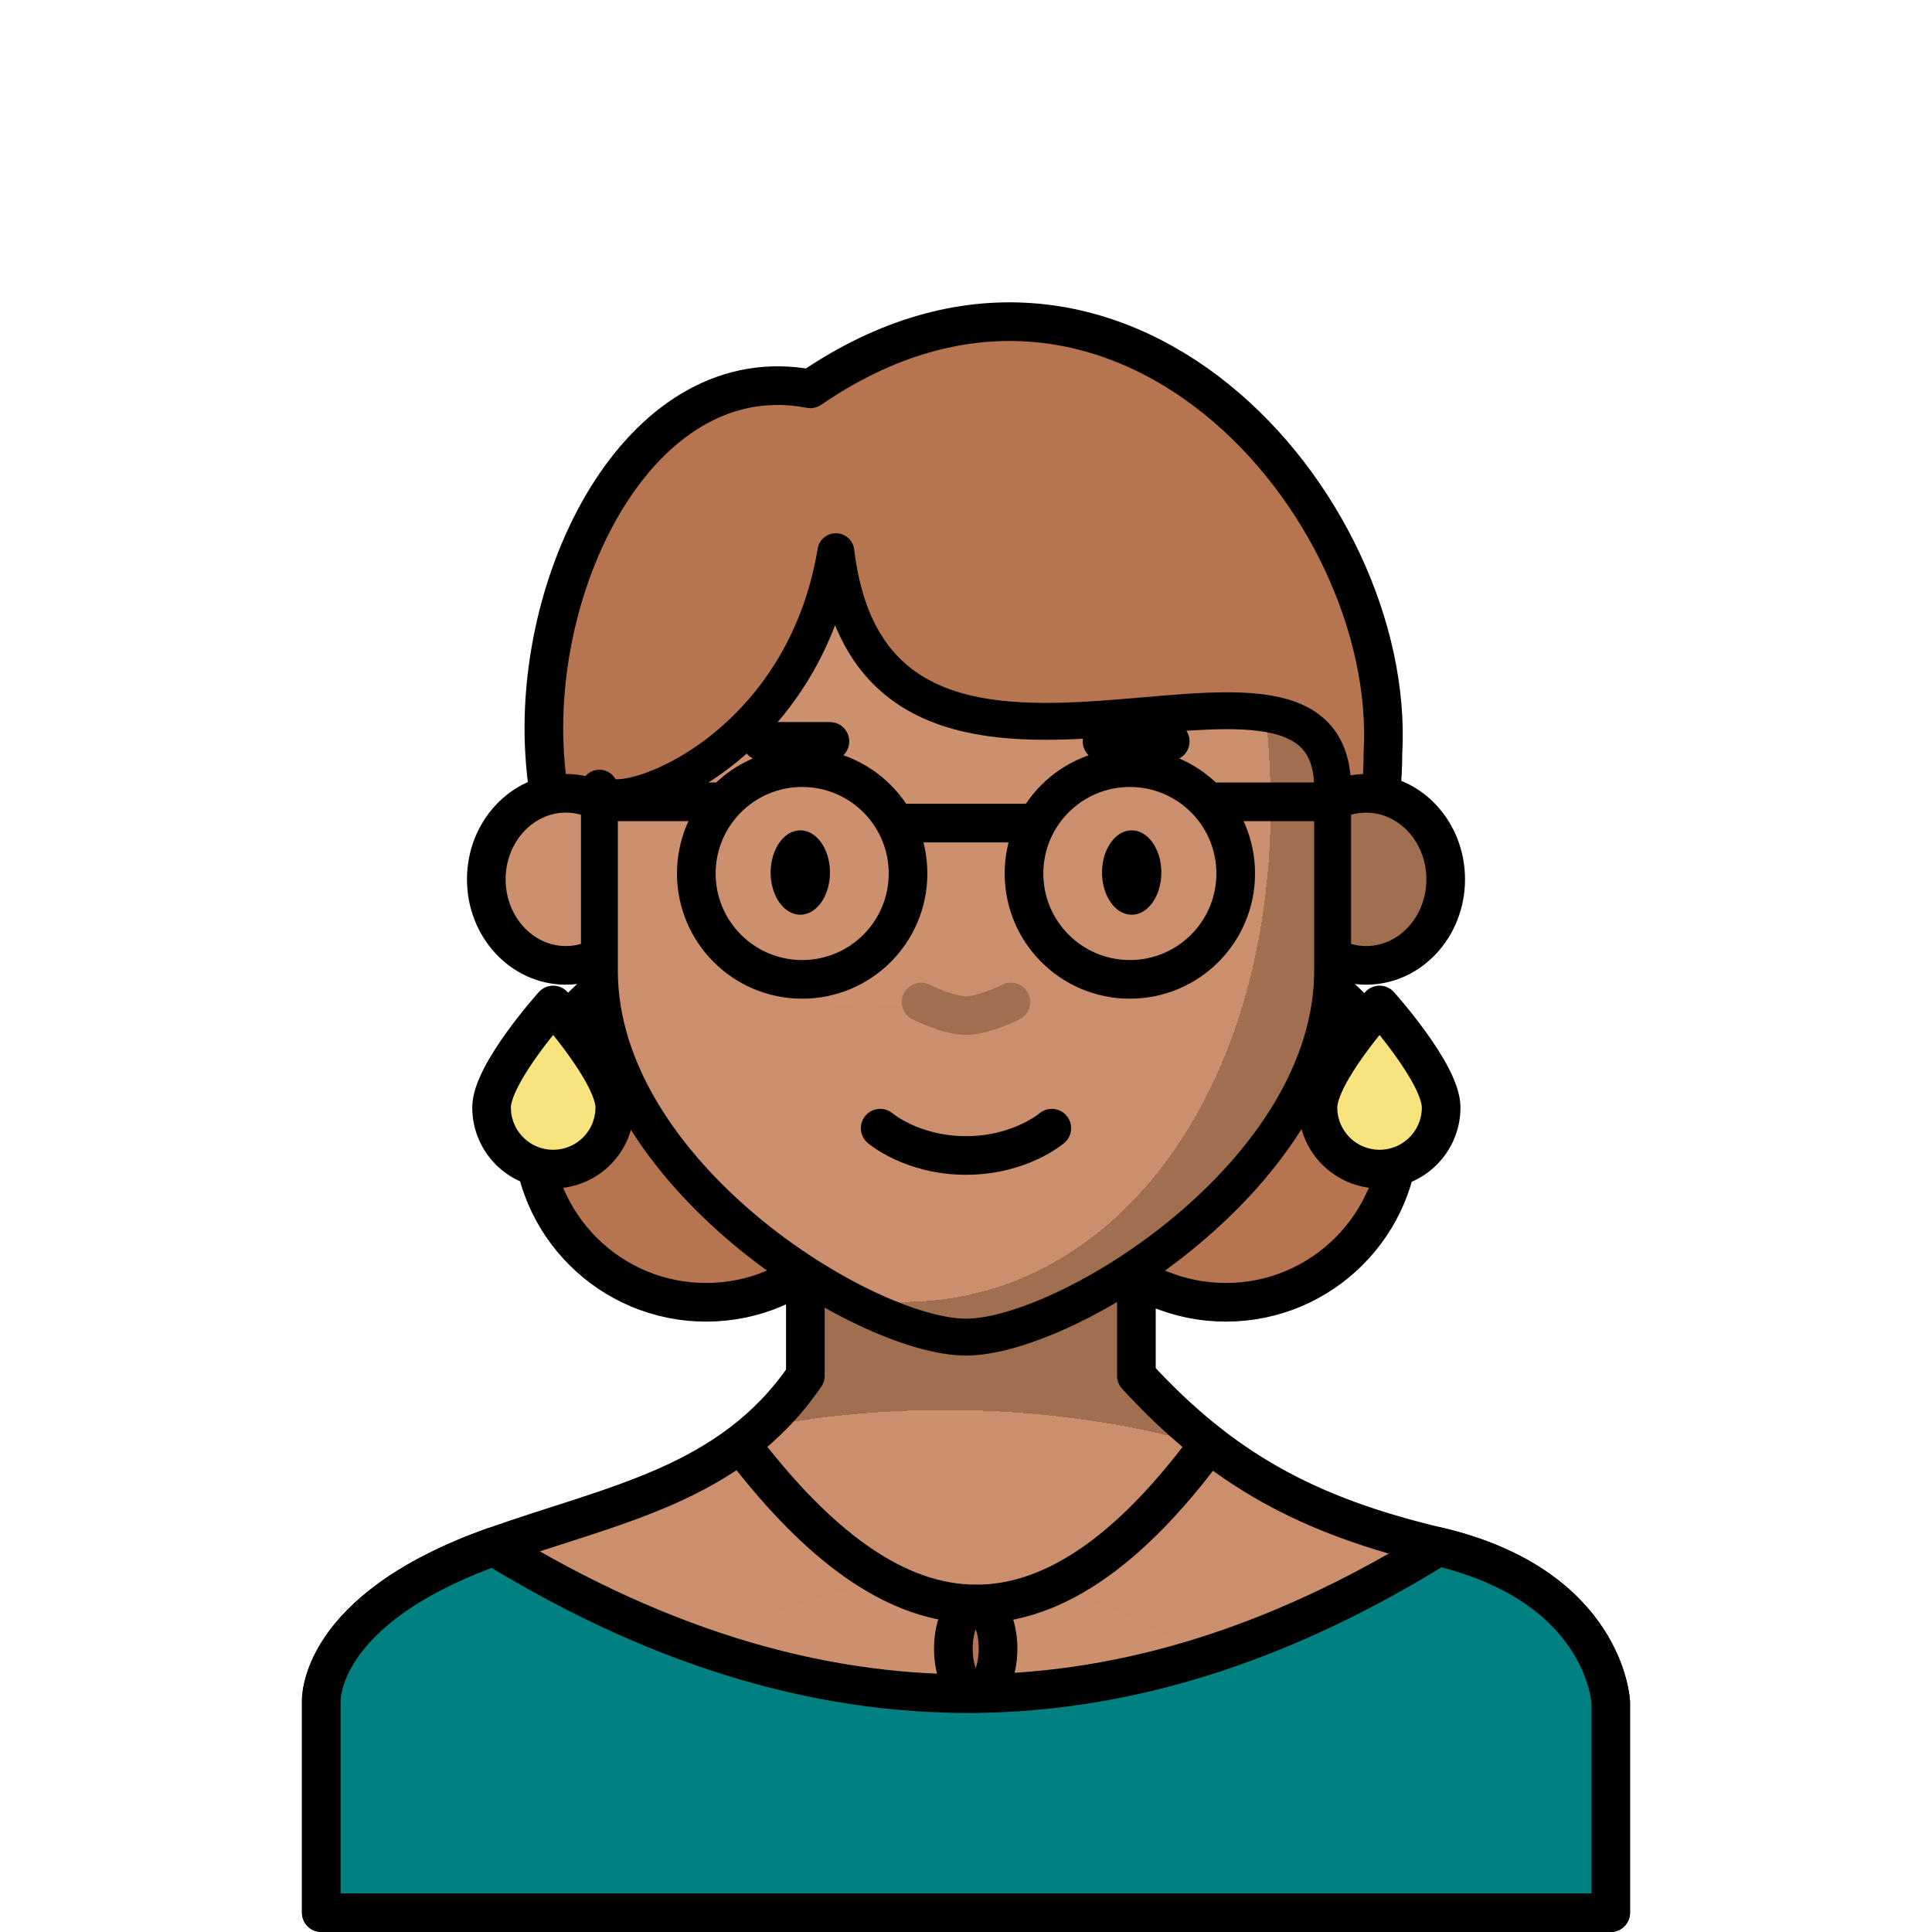 <?xml version="1.0" encoding="UTF-8" standalone="no"?>
<svg
   xmlns:dc="http://purl.org/dc/elements/1.1/"
   xmlns:cc="http://creativecommons.org/ns#"
   xmlns:rdf="http://www.w3.org/1999/02/22-rdf-syntax-ns#"
   xmlns:svg="http://www.w3.org/2000/svg"
   xmlns="http://www.w3.org/2000/svg"
   xmlns:xlink="http://www.w3.org/1999/xlink"
   xmlns:sodipodi="http://sodipodi.sourceforge.net/DTD/sodipodi-0.dtd"
   xmlns:inkscape="http://www.inkscape.org/namespaces/inkscape"
   width="150mm"
   height="150mm"
   viewBox="0 0 150 150"
   version="1.1"
   id="svg3147"
   inkscape:version="1.0 (4035a4fb49, 2020-05-01)"
   sodipodi:docname="aunt.svg">
  <defs
     id="defs3141">
    <pattern
       patternUnits="userSpaceOnUse"
       width="8.713"
       height="7.611"
       patternTransform="translate(-2054.333,1959.279)"
       id="carreau-pt">
      <rect
         style="fill:#800000;fill-opacity:1;stroke:none;stroke-width:1.086;stroke-linecap:round;stroke-linejoin:round;stroke-miterlimit:4;stroke-dasharray:none;stop-color:#000000"
         id="rect119919"
         width="8.713"
         height="7.611"
         x="-2.2737368e-13"
         y="6.2746067e-06" />
      <path
         style="fill:#800000;stroke:#c11a1a;stroke-width:1.81;stroke-linecap:butt;stroke-linejoin:miter;stroke-miterlimit:4;stroke-dasharray:none;stroke-opacity:1"
         d="M 3.075,7.611 V 0"
         id="path119921" />
      <path
         style="fill:#c11a1a;fill-opacity:1;stroke:#c11a1a;stroke-width:1.81;stroke-linecap:butt;stroke-linejoin:miter;stroke-miterlimit:4;stroke-dasharray:none;stroke-opacity:1"
         d="M 1.3287401e-5,4.79 H 8.713"
         id="path119923" />
    </pattern>
    <pattern
       patternUnits="userSpaceOnUse"
       width="85"
       height="85"
       patternTransform="translate(-1862,1832)"
       id="pattern115842">
      <rect
         style="fill:#800000;fill-opacity:1;stroke:none;stroke-width:11.339;stroke-linecap:round;stroke-linejoin:round;stroke-miterlimit:4;stroke-dasharray:none;stop-color:#000000"
         id="rect104700"
         width="85"
         height="85"
         x="3.4178149e-05"
         y="0" />
      <path
         style="fill:#800000;stroke:#c11a1a;stroke-width:18.898;stroke-linecap:butt;stroke-linejoin:miter;stroke-miterlimit:4;stroke-dasharray:none;stroke-opacity:1"
         d="M 30,85 V 1.0187008e-5"
         id="path104779" />
      <path
         style="fill:#c11a1a;fill-opacity:1;stroke:#c11a1a;stroke-width:18.898;stroke-linecap:butt;stroke-linejoin:miter;stroke-miterlimit:4;stroke-dasharray:none;stroke-opacity:1"
         d="M 0,53.5 H 85"
         id="path107256" />
    </pattern>
    <radialGradient
       gradientUnits="userSpaceOnUse"
       gradientTransform="matrix(0.331,0.003,-0.002,0.192,-66.916,68.909)"
       r="195.663"
       fy="602.332"
       fx="-391.231"
       cy="602.332"
       cx="-391.231"
       id="radialGradient23876-9-5"
       xlink:href="#linearGradient83035"
       inkscape:collect="always" />
    <linearGradient
       id="linearGradient83035"
       inkscape:collect="always">
      <stop
         id="stop83027"
         offset="0"
         style="stop-color:#cc906e;stop-opacity:1" />
      <stop
         style="stop-color:#cb8f6e;stop-opacity:1"
         offset="0.704"
         id="stop83029" />
      <stop
         style="stop-color:#a06f50;stop-opacity:1"
         offset="0.704"
         id="stop83031" />
      <stop
         id="stop83033"
         offset="1"
         style="stop-color:#a06f50;stop-opacity:1" />
    </linearGradient>
    <radialGradient
       gradientUnits="userSpaceOnUse"
       gradientTransform="matrix(1.545,-0.27,0.454,2.159,57.677,-266.988)"
       r="29.964"
       fy="144.489"
       fx="-213.612"
       cy="144.489"
       cx="-213.612"
       id="radialGradient1872-1-91"
       xlink:href="#linearGradient83035"
       inkscape:collect="always" />
  </defs>
  <sodipodi:namedview
     id="base"
     pagecolor="#ffffff"
     bordercolor="#666666"
     borderopacity="1.0"
     inkscape:pageopacity="0.0"
     inkscape:pageshadow="2"
     inkscape:zoom="0.7"
     inkscape:cx="143.41376"
     inkscape:cy="529.77597"
     inkscape:document-units="mm"
     inkscape:current-layer="layer1"
     inkscape:document-rotation="0"
     showgrid="false"
     inkscape:window-width="1920"
     inkscape:window-height="1017"
     inkscape:window-x="-8"
     inkscape:window-y="-8"
     inkscape:window-maximized="1" />
  <g
     inkscape:label="Calque 1"
     inkscape:groupmode="layer"
     id="layer1">
    <g
       style="mix-blend-mode:normal"
       id="g2692"
       transform="translate(582.083,-667.898)">
      <path
         sodipodi:nodetypes="csscc"
         d="m -474.712,726.372 c 0,17.097 -14.57,30.956 -32.544,30.956 -17.973,0 -31.52,-13.89 -32.544,-30.956 -0.849,-14.141 7.765,-30.761 20.63,-28.287 23.709,-16.261 45.558,8.977 44.458,28.287 z"
         style="color:#000000;overflow:visible;fill:#b67450;fill-opacity:1;stroke:#000000;stroke-width:3;stroke-linecap:round;stroke-linejoin:round;stroke-miterlimit:4;stroke-dasharray:none;stop-color:#000000"
         id="path2544" />
      <g
         id="g621298-6"
         transform="translate(-5.155,640.486)">
        <g
           id="g215482-8"
           transform="translate(-305.489,-20.045)">
          <circle
             style="color:#000000;overflow:visible;fill:#b67450;fill-opacity:1;stroke:#000000;stroke-width:3;stroke-linecap:round;stroke-linejoin:round;stroke-miterlimit:4;stroke-dasharray:none;stop-color:#000000"
             id="path2575-0"
             cx="-216.618"
             cy="135.05"
             r="13.517" />
          <circle
             r="13.517"
             cy="135.05"
             cx="-176.261"
             id="path2575"
             style="color:#000000;overflow:visible;fill:#b67450;fill-opacity:1;stroke:#000000;stroke-width:3;stroke-linecap:round;stroke-linejoin:round;stroke-miterlimit:4;stroke-dasharray:none;stop-color:#000000" />
          <path
             id="rect8920-2-4"
             style="fill:url(#radialGradient23876-9-5);fill-opacity:1;stroke:#000000;stroke-width:3;stroke-linecap:round;stroke-linejoin:round;stroke-miterlimit:4;stroke-dasharray:none;stroke-opacity:1;stop-color:#000000"
             d="m -208.912,139.942 v 14.325 c -5.824,8.507 -14.888,9.956 -24.19,13.267 -13.88,4.94 -13.392,12.097 -13.392,12.097 v 16.325 h 100.111 v -16.325 c 0,0 -0.371,-9.014 -13.392,-12.097 -10.082,-2.387 -16.719,-5.952 -23.435,-13.267 v -14.325 z"
             sodipodi:nodetypes="cccccccsccc" />
          <ellipse
             ry="6.679"
             rx="6.176"
             cy="115.729"
             cx="-227.507"
             id="path861-2-7-98"
             style="color:#000000;overflow:visible;fill:#cc906e;fill-opacity:1;stroke:#000000;stroke-width:3;stroke-linecap:round;stroke-miterlimit:4;stroke-dasharray:none;stroke-opacity:1;stop-color:#000000" />
          <ellipse
             style="color:#000000;overflow:visible;fill:#a06f50;fill-opacity:1;stroke:#000000;stroke-width:3;stroke-linecap:round;stroke-miterlimit:4;stroke-dasharray:none;stroke-opacity:1;stop-color:#000000"
             id="path861-0-6-0-6"
             cx="-165.371"
             cy="115.729"
             rx="6.176"
             ry="6.679" />
          <path
             sodipodi:nodetypes="ccccccc"
             d="m -233.103,167.535 c -13.88,4.94 -13.392,12.097 -13.392,12.097 v 16.325 h 100.111 v -16.325 c 0,0 -0.371,-9.014 -13.392,-12.097 -22.392,13.899 -46.452,16.488 -73.327,0 z"
             style="fill:#008080;fill-opacity:1;stroke:#000000;stroke-width:3;stroke-linecap:round;stroke-linejoin:round;stroke-miterlimit:4;stroke-dasharray:none;stroke-opacity:1;stop-color:#000000"
             id="rect8920-2-4-8" />
          <path
             sodipodi:nodetypes="csszssc"
             id="rect1621-7-32"
             style="fill:url(#radialGradient1872-1-91);fill-opacity:1;stroke:#000000;stroke-width:2.863;stroke-linecap:round;stroke-linejoin:round;stop-color:#000000"
             d="m -206.542,90.289 c 3.116,25.991 38.567,2.592 38.567,18.361 v 14.157 c 0,15.769 -20.633,28.464 -28.464,28.464 -7.832,0 -28.464,-12.695 -28.464,-28.464 v -14.157 c 0,2.74 15.615,-1.808 18.361,-18.361 z" />
          <path
             style="fill:none;fill-opacity:1;stroke:#a06f50;stroke-width:3;stroke-linecap:round;stroke-linejoin:miter;stroke-miterlimit:4;stroke-dasharray:none;stroke-opacity:1"
             d="m -199.926,125.254 c 0,0 2.102,1.058 3.487,1.058 1.384,0 3.487,-1.058 3.487,-1.058"
             id="path2252-4-7-8"
             sodipodi:nodetypes="czc" />
        </g>
        <path
           style="fill:none;stroke:#000000;stroke-width:3;stroke-linecap:round;stroke-linejoin:miter;stroke-miterlimit:4;stroke-dasharray:none;stroke-opacity:1"
           d="m -508.59,115.005 c 0,0 2.461,2.117 6.662,2.117 4.201,0 6.662,-2.117 6.662,-2.117"
           id="path2252-47-4-42"
           sodipodi:nodetypes="czc" />
        <g
           id="g2407-6-4-27"
           transform="translate(-292.192,-45.994)">
          <path
             sodipodi:arc-type="arc"
             sodipodi:open="true"
             sodipodi:end="6.2442187"
             sodipodi:start="0"
             sodipodi:ry="3.2740517"
             sodipodi:rx="2.3012009"
             sodipodi:cy="141.14864"
             sodipodi:cx="-222.59987"
             sodipodi:type="arc"
             id="path984-6-3-4-37"
             style="color:#000000;overflow:visible;fill:#000000;fill-opacity:1;stroke:none;stroke-width:3;stroke-linecap:round;stroke-linejoin:round;stroke-miterlimit:4;stroke-dasharray:none;stroke-opacity:1;stop-color:#000000"
             d="m -220.299,141.149 a 2.301,3.274 0 0 1 -2.279,3.274 2.301,3.274 0 0 1 -2.323,-3.21 2.301,3.274 0 0 1 2.234,-3.336 2.301,3.274 0 0 1 2.367,3.145" />
          <path
             style="color:#000000;overflow:visible;fill:#000000;fill-opacity:1;stroke:none;stroke-width:3;stroke-linecap:round;stroke-linejoin:round;stroke-miterlimit:4;stroke-dasharray:none;stroke-opacity:1;stop-color:#000000"
             id="path984-3-2-8-1-1"
             sodipodi:type="arc"
             sodipodi:cx="-196.87254"
             sodipodi:cy="141.14864"
             sodipodi:rx="2.3012009"
             sodipodi:ry="3.2740517"
             sodipodi:start="0"
             sodipodi:end="6.2442187"
             sodipodi:open="true"
             sodipodi:arc-type="arc"
             d="m -194.571,141.149 a 2.301,3.274 0 0 1 -2.279,3.274 2.301,3.274 0 0 1 -2.323,-3.21 2.301,3.274 0 0 1 2.234,-3.336 2.301,3.274 0 0 1 2.367,3.145" />
        </g>
        <g
           id="g66903-6-5-1"
           transform="translate(-305.491,-30.099)">
          <path
             style="fill:none;stroke:#000000;stroke-width:3;stroke-linecap:round;stroke-linejoin:round;stroke-miterlimit:4;stroke-dasharray:none;stroke-opacity:1"
             d="m -185.872,115.072 h 5.292"
             id="path66722-4-8-1" />
          <path
             style="fill:none;stroke:#000000;stroke-width:3;stroke-linecap:round;stroke-linejoin:round;stroke-miterlimit:4;stroke-dasharray:none;stroke-opacity:1"
             d="m -212.295,115.072 h 5.292"
             id="path66722-1-5-4-6" />
        </g>
      </g>
      <g
         id="g217056-5"
         transform="translate(-310.644,620.475)">
        <path
           style="fill:none;stroke:#000000;stroke-width:3;stroke-linecap:butt;stroke-linejoin:miter;stroke-miterlimit:4;stroke-dasharray:none;stroke-opacity:1"
           d="m -201.931,111.328 h 10.988"
           id="path65191-1"
           sodipodi:nodetypes="cc" />
        <g
           id="g216608-79">
          <path
             style="fill:none;stroke:#000000;stroke-width:3;stroke-linecap:butt;stroke-linejoin:miter;stroke-miterlimit:4;stroke-dasharray:none;stroke-opacity:1"
             d="m -224.9,109.675 h 9.696"
             id="path64527-5"
             sodipodi:nodetypes="cc" />
          <circle
             style="fill:none;fill-opacity:1;stroke:#000000;stroke-width:3;stroke-linecap:round;stroke-linejoin:round;stroke-miterlimit:4;stroke-dasharray:none;stroke-opacity:1;stop-color:#000000"
             id="path215929-8"
             cx="-209.158"
             cy="115.242"
             r="8.219" />
        </g>
        <g
           id="g216608-4-4"
           transform="matrix(-1,0,0,1,-392.875,0)">
          <path
             style="fill:none;stroke:#000000;stroke-width:3;stroke-linecap:butt;stroke-linejoin:miter;stroke-miterlimit:4;stroke-dasharray:none;stroke-opacity:1"
             d="m -224.9,109.675 h 9.696"
             id="path64527-9-1"
             sodipodi:nodetypes="cc" />
          <circle
             style="fill:none;fill-opacity:1;stroke:#000000;stroke-width:3;stroke-linecap:round;stroke-linejoin:round;stroke-miterlimit:4;stroke-dasharray:none;stroke-opacity:1;stop-color:#000000"
             id="path215929-7-9"
             cx="-209.158"
             cy="115.242"
             r="8.219" />
        </g>
      </g>
      <path
         sodipodi:nodetypes="cc"
         id="path2628"
         d="m -524.594,779.988 c 10.908,14.356 22.669,18.685 36.388,0"
         style="fill:none;fill-rule:evenodd;stroke:#000000;stroke-width:3;stroke-linecap:butt;stroke-linejoin:miter;stroke-miterlimit:4;stroke-dasharray:none;stroke-opacity:1" />
      <ellipse
         ry="3.473"
         rx="1.736"
         cy="795.903"
         cx="-506.329"
         id="path2630"
         style="color:#000000;overflow:visible;fill:#b67450;fill-opacity:1;stroke:#000000;stroke-width:3;stroke-linecap:round;stroke-linejoin:round;stroke-miterlimit:4;stroke-dasharray:none;stop-color:#000000" />
      <path
         id="path217080-7-7-5"
         style="fill:#f8e47e;stroke:#000000;stroke-width:3;stroke-linecap:round;stroke-linejoin:round;stop-color:#000000"
         d="m -534.352,753.883 c 0,2.642 -2.142,4.783 -4.783,4.783 -2.642,0 -4.783,-2.142 -4.783,-4.783 0,-2.642 4.783,-7.958 4.783,-7.958 0,0 4.783,5.317 4.783,7.958 z"
         sodipodi:nodetypes="csscc" />
      <path
         id="path217080-7-7-9-12"
         style="fill:#f8e47e;stroke:#000000;stroke-width:3;stroke-linecap:round;stroke-linejoin:round;stop-color:#000000"
         d="m -470.192,753.883 c 0,2.642 -2.142,4.783 -4.783,4.783 -2.642,0 -4.783,-2.142 -4.783,-4.783 0,-2.642 4.783,-7.958 4.783,-7.958 0,0 4.783,5.317 4.783,7.958 z"
         sodipodi:nodetypes="csscc" />
    </g>
  </g>
</svg>
